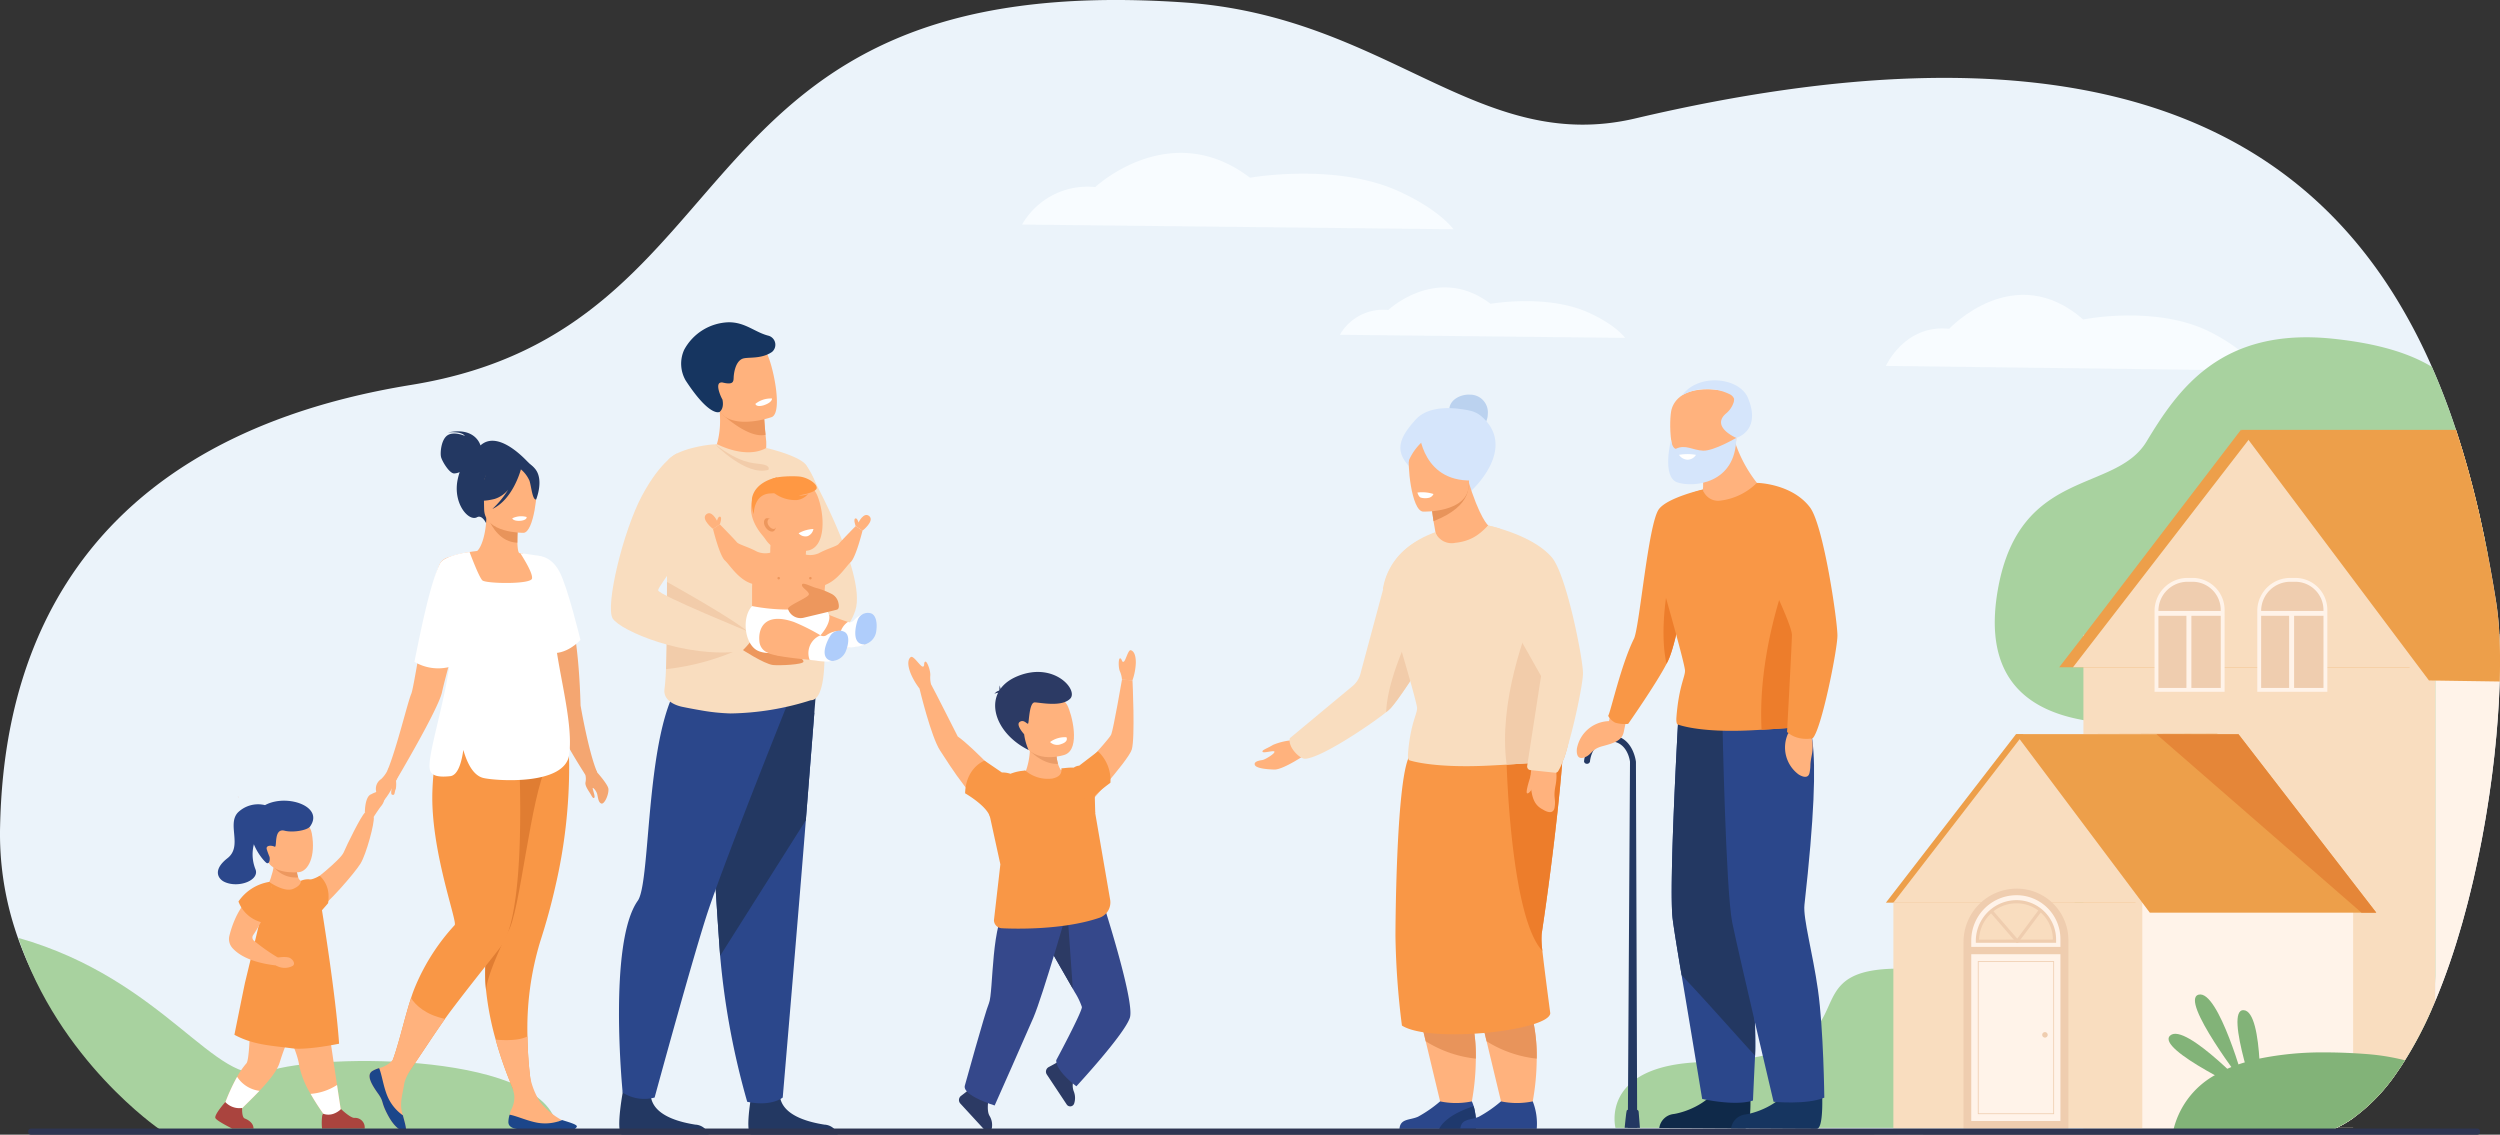 <svg xmlns="http://www.w3.org/2000/svg" xmlns:xlink="http://www.w3.org/1999/xlink" width="496.758" height="225.462" viewBox="0 0 496.758 225.462">
  <rect x="0" y="0" width="496.758" height="225.462" fill="#333333" stroke="none"/>
  <defs>
    <clipPath id="clip-path">
      <rect id="Rectángulo_405198" data-name="Rectángulo 405198" width="496.758" height="225.463" fill="none"/>
    </clipPath>
  </defs>
  <g id="Grupo_1144418" data-name="Grupo 1144418" transform="translate(0 -0.003)">
    <g id="Grupo_1144417" data-name="Grupo 1144417" transform="translate(0 0.003)" clip-path="url(#clip-path)">
      <path id="Trazado_978835" data-name="Trazado 978835" d="M496.7,135.42c-.54,18.279-4.631,44.025-12.765,63.4q-.4.949-.81,1.879a78.671,78.671,0,0,1-5.239,9.978q-.793,1.266-1.625,2.451a36.427,36.427,0,0,1-8.689,9.048,22.606,22.606,0,0,1-3.3,1.938.152.152,0,0,1-.037.018c-.026.014-.051.026-.077.038s-.081.037-.12.055q-.822.384-1.662.686l-30.634.164-43.359.231-9.681.051-106.712-.309-153.748-.44-.619,0-84.208-.24S12.166,210.783,3.56,186.364c-.221-.629-.436-1.266-.639-1.909A61.582,61.582,0,0,1,.015,164.331C.545,139.957,7.62,88.5,81.75,76.477,151.275,65.2,132.789-6.561,235.305.489c40.451,2.782,58.4,30.4,89.662,23.041,83.65-19.685,125.962-.986,148.273,31.31v0l.156.223q1.112,1.627,2.163,3.295a111.736,111.736,0,0,1,7.662,14.533q2.342,5.323,4.237,10.89.278.813.548,1.631l.012.035a.012.012,0,0,1,0,.008c1.66,5.024,3.08,10.164,4.306,15.357q.313,1.328.609,2.66v0q.438,1.961.84,3.925v0q.293,1.422.568,2.843.29,1.5.562,3,.6,3.3,1.12,6.6a58.884,58.884,0,0,1,.6,6.134c.148,2.819.171,6,.071,9.438" transform="translate(0 -0.003)" fill="#ebf3fa"/>
      <path id="Trazado_978836" data-name="Trazado 978836" d="M2281.382,370.795s3.711-8.308,12.585-7.385c0,0,12.884-13.847,26.624-1.846,0,0,14.6-2.974,25.421,2.575,7.211,3.7,9.593,7.58,9.593,7.58Z" transform="translate(-1906.648 -298.084)" fill="#f8fcff"/>
      <path id="Trazado_978837" data-name="Trazado 978837" d="M1236.406,199.191a14.974,14.974,0,0,1,14.535-7.445s14.88-13.961,30.748-1.861c0,0,16.867-3,29.359,2.6,8.328,3.729,11.079,7.642,11.079,7.642Z" transform="translate(-1033.317 -154.572)" fill="#f8fcff"/>
      <path id="Trazado_978838" data-name="Trazado 978838" d="M1620.858,357.085a9.9,9.9,0,0,1,9.61-4.922s9.837-9.229,20.328-1.23c0,0,11.151-1.982,19.41,1.716,5.506,2.466,7.324,5.052,7.324,5.052Z" transform="translate(-1354.62 -290.563)" fill="#f8fcff"/>
      <path id="Trazado_978839" data-name="Trazado 978839" d="M129.273,1172.811l-79.057-.241s-19.944-13.587-28.023-38.007c29.133,8.258,39.368,30.041,49.562,26.524,10.844-3.741,56.557-3.745,57.519,11.724" transform="translate(-18.548 -948.203)" fill="#a8d29f"/>
      <path id="Trazado_978840" data-name="Trazado 978840" d="M2126.634,451.234c-.4,4.476-.968,9.849-1.639,15.789-.335,2.975-.7,6.092-1.082,9.31-2.277,19.1-5.286,41.78-7.69,59.43-.278,2.049-.55,4.03-.811,5.929a73.552,73.552,0,0,1-6.863,12.429,36.435,36.435,0,0,1-8.689,9.048,22.6,22.6,0,0,1-3.3,1.938h-53.268l-20.838,0h-69.162s-3.24-12.483,17.291-13.08c36.168-1.053,15.943-18,37.931-18.553a62.039,62.039,0,0,1,6.753.248,29.65,29.65,0,0,0,7.187-.26q.772-.121,1.53-.284c.441-.095.879-.2,1.313-.314.053-.012.109-.026.162-.041.763-.2,1.518-.434,2.259-.694.152-.053.306-.106.456-.162a33.051,33.051,0,0,0,3.194-1.366q1.37-.668,2.682-1.457.651-.39,1.287-.806c.162-.1.322-.211.481-.319s.312-.211.467-.319a43.17,43.17,0,0,0,3.421-2.648c.087-.073.172-.148.256-.223s.17-.146.252-.219q.355-.314.7-.633.574-.526,1.128-1.069,1.265-1.236,2.439-2.553.926-1.032,1.791-2.106a61.6,61.6,0,0,0,4.878-7c5.9-9.846,8.394-20.109,6.521-24.368-.01-.024-.022-.049-.032-.073,0,0,0,0,0,0a3.057,3.057,0,0,0-2.839-1.962,56.155,56.155,0,0,1-8.525-.765c-10.156-1.8-20.336-7.62-16.954-26.209,4.367-24,23.281-18.839,29.5-29.153s14.776-22.781,37.107-20.417c8.167.864,14.667,2.612,19.584,5.58q2.343,5.324,4.237,10.89.278.813.548,1.631l.012.035a.011.011,0,0,1,0,.008c1.66,5.024,3.08,10.164,4.306,15.357q.314,1.328.609,2.66v0q.438,1.961.84,3.925v0q.293,1.422.568,2.843" transform="translate(-1632.291 -340.991)" fill="#a8d29f"/>
      <path id="Trazado_978841" data-name="Trazado 978841" d="M2520.323,768v98.078h50.051c.039-.018.081-.036.12-.055s.051-.024.077-.038h3.34v-.018h-3.3a22.6,22.6,0,0,0,3.3-1.938,36.419,36.419,0,0,0,8.689-9.048,73.552,73.552,0,0,0,6.864-12.429q.411-.929.81-1.879V768Z" transform="translate(-2106.341 -641.847)" fill="#f9ddbf"/>
      <path id="Trazado_978842" data-name="Trazado 978842" d="M2958.946,776.4c-.54,18.279-4.631,44.025-12.765,63.4V767.133l.742-.008,8.03-.109,3.922-.053c.148,2.82.171,6,.071,9.438" transform="translate(-2462.249 -640.984)" fill="#fff3e9"/>
      <path id="Trazado_978843" data-name="Trazado 978843" d="M2574.158,535.34q.313,1.328.609,2.66v0l-.519,1.067-10.5,21.609-2.39,4.919-.739,1.52v0H2491l4.817-6.24.156-.2,31.142-40.746.185.173,20.989-.063,11.857-.037,9.706-.03a.012.012,0,0,1,0,.008c1.661,5.024,3.08,10.164,4.306,15.357" transform="translate(-2081.832 -434.529)" fill="#ed9f4a"/>
      <path id="Trazado_978844" data-name="Trazado 978844" d="M2589.582,542.187v0l-9.1,18.741-.006.008-.736,1.516v0l-2.391,4.921h-69.629l2.068-2.68,0,0,2.9-3.758,29.906-38.731,1.424-1.844,18.25-.055,11.856-.036,9.7-.03c1.66,5.024,3.08,10.164,4.306,15.357q.313,1.328.609,2.66v0q.437,1.961.84,3.926" transform="translate(-2095.807 -434.789)" fill="#f9ddbf"/>
      <path id="Trazado_978845" data-name="Trazado 978845" d="M2762.211,560.508a59.007,59.007,0,0,0-.6-6.134q-.524-3.3-1.12-6.6-.273-1.5-.562-3-.276-1.423-.568-2.843v0q-.4-1.966-.84-3.925v0q-.3-1.331-.609-2.66c-1.226-5.193-2.646-10.333-4.306-15.357a.012.012,0,0,0,0-.008l-.012-.035-21.694,0-21.032-.006.156.211,1.354,1.8,29.05,38.731,3.691,4.919,1.14,1.52,1.966,2.618,1.3.02,7.689.116,5.075.075c.1-3.442.077-6.619-.071-9.438" transform="translate(-2265.585 -434.529)" fill="#ed9f4a"/>
      <path id="Trazado_978846" data-name="Trazado 978846" d="M2615.868,701.445h-1a6.174,6.174,0,0,0-6.174,6.174v15.69h13.152v-15.89a5.974,5.974,0,0,0-5.974-5.974" transform="translate(-2180.193 -586.228)" fill="#efcdaf"/>
      <path id="Trazado_978847" data-name="Trazado 978847" d="M2613.924,699.118h-1a6.565,6.565,0,0,0-6.558,6.556v16.073h13.918V705.475a6.363,6.363,0,0,0-6.356-6.357m5.589,21.862h-5.836V706.644h5.836Zm-12.386-14.336h5.566V720.98h-5.566Zm12.386-.964h-12.386v-.006a5.8,5.8,0,0,1,5.792-5.791h1a5.6,5.6,0,0,1,5.589,5.592Z" transform="translate(-2178.248 -584.283)" fill="#fff3e9"/>
      <path id="Trazado_978848" data-name="Trazado 978848" d="M2740.136,701.445h-1a6.174,6.174,0,0,0-6.174,6.174v15.69h13.152v-15.89a5.974,5.974,0,0,0-5.974-5.974" transform="translate(-2284.049 -586.228)" fill="#efcdaf"/>
      <path id="Trazado_978849" data-name="Trazado 978849" d="M2738.184,699.118h-1a6.565,6.565,0,0,0-6.558,6.556v16.073h13.92V705.475a6.365,6.365,0,0,0-6.358-6.357m5.592,21.862h-5.837V706.644h5.837Zm-12.386-14.336h5.564V720.98h-5.564Zm12.386-.964h-12.386v-.006a5.8,5.8,0,0,1,5.791-5.791h1a5.6,5.6,0,0,1,5.592,5.592Z" transform="translate(-2282.097 -584.283)" fill="#fff3e9"/>
      <path id="Trazado_978850" data-name="Trazado 978850" d="M2347.271,887.437l-16.317,33.594h-49.572l25.844-33.471Z" transform="translate(-1906.648 -741.669)" fill="#ed9f4a"/>
      <path id="Trazado_978851" data-name="Trazado 978851" d="M2356.313,887.437,2340,921.031h-49.572l25.845-33.471Z" transform="translate(-1914.205 -741.669)" fill="#f9ddbf"/>
      <path id="Trazado_978852" data-name="Trazado 978852" d="M2339.892,1091.954v44.774l-49.464.1v-44.871Z" transform="translate(-1914.209 -912.593)" fill="#f9ddbf"/>
      <path id="Trazado_978853" data-name="Trazado 978853" d="M2633.448,1091.957v42.817a22.626,22.626,0,0,1-3.3,1.938h3.3v.017h-41.886v-44.772Z" transform="translate(-2165.878 -912.595)" fill="#fff3e9"/>
      <path id="Trazado_978854" data-name="Trazado 978854" d="M2510.314,923.636h-45l-26.6-35.458,13.4,0,30.82.007Z" transform="translate(-2038.142 -742.288)" fill="#ed9f4a"/>
      <path id="Trazado_978855" data-name="Trazado 978855" d="M2396.132,1085.22v37.412h-20.839v-37.068a10.593,10.593,0,0,1,10.591-10.592,10.251,10.251,0,0,1,10.248,10.248" transform="translate(-1985.133 -898.4)" fill="#efcdaf"/>
      <path id="Trazado_978856" data-name="Trazado 978856" d="M2652.365,923.647h-2.935l-40.74-35.456,16.3.007Z" transform="translate(-2180.193 -742.299)" fill="#e58638"/>
      <path id="Trazado_978857" data-name="Trazado 978857" d="M2393.621,1082.954h0a9,9,0,0,0-9,9v35.87h17.715v-36.162a8.709,8.709,0,0,0-8.708-8.709" transform="translate(-1992.924 -905.071)" fill="#fff3e9"/>
      <path id="Trazado_978858" data-name="Trazado 978858" d="M2407.42,1098.4v.313H2392.1v-.059a7.784,7.784,0,0,1,7.784-7.784h0a7.53,7.53,0,0,1,7.53,7.53" transform="translate(-1999.182 -911.683)" fill="#f9ddbf"/>
      <path id="Trazado_978859" data-name="Trazado 978859" d="M2405.485,1093.673a7.894,7.894,0,0,0-4.466-4.255,7.765,7.765,0,0,0-2.75-.5,8.028,8.028,0,0,0-2.8.5,8.113,8.113,0,0,0-5.305,7.6v.379h15.954v-.633a7.8,7.8,0,0,0-.636-3.1m-14.677,3.089a7.45,7.45,0,0,1,2.39-5.213c.156-.144.317-.282.485-.412a7.429,7.429,0,0,1,4.59-1.579,7.186,7.186,0,0,1,4.29,1.418c.171.128.336.264.495.4h0v0a7.2,7.2,0,0,1,2.423,5.38Zm14.34-3.07a.123.123,0,0,1-.01-.024c-.051-.11-.1-.219-.16-.327-.045-.089-.091-.175-.14-.26-.015-.03-.036-.061-.053-.093s-.035-.061-.053-.091l-.015-.027s0,0,0-.006c-.026-.044-.053-.087-.083-.13-.041-.067-.085-.134-.13-.2s-.09-.13-.138-.2c-.03-.041-.061-.083-.093-.124-.043-.059-.089-.116-.136-.174s-.087-.106-.132-.16-.093-.108-.14-.16-.09-.1-.138-.148-.065-.069-.1-.1c-.052-.051-.1-.1-.158-.154s-.087-.083-.132-.122c-.028-.026-.055-.052-.083-.075l-.191.258v0a7.226,7.226,0,0,1,1.916,2.733c.087-.073.172-.148.256-.223-.027-.067-.055-.134-.085-.2" transform="translate(-1997.564 -910.056)" fill="#efcdaf"/>
      <path id="Trazado_978860" data-name="Trazado 978860" d="M2470.469,1249.1a.546.546,0,1,1,.546.547.546.546,0,0,1-.546-.547" transform="translate(-2064.676 -1043.472)" fill="#efcdaf"/>
      <path id="Trazado_978861" data-name="Trazado 978861" d="M2417.593,1100.288l-.2.275-4.024,5.381-.477.638h-.306l-.55-.638-4.5-5.212-.214-.247.482-.416.217.25,4.7,5.436,4.184-5.6.19-.254Z" transform="translate(-2011.894 -919.238)" fill="#efcdaf"/>
      <rect id="Rectángulo_405197" data-name="Rectángulo 405197" width="19.618" height="1.457" transform="translate(391.189 188.15)" fill="#efcdaf"/>
      <path id="Trazado_978862" data-name="Trazado 978862" d="M2392.6,1193.063h15.156v-30.405H2392.6Zm14.994-.16h-14.833V1162.82H2407.6Z" transform="translate(-1999.602 -971.683)" fill="#efcdaf"/>
      <path id="Trazado_978863" data-name="Trazado 978863" d="M2674.561,1274.645q-.792,1.266-1.625,2.451a36.431,36.431,0,0,1-8.689,9.048,22.652,22.652,0,0,1-3.3,1.938.15.15,0,0,1-.037.017c-.025.014-.051.026-.077.038s-.081.037-.12.055q-.823.384-1.662.686l-30.633.164a16.977,16.977,0,0,1,8.352-11.434s0,0,0,0a23.637,23.637,0,0,1,2.476-1.266h0c.264-.118.53-.233.8-.341.465-.189.936-.366,1.421-.534h0q.612-.213,1.244-.4c.939-.284,1.911-.534,2.908-.751a62.4,62.4,0,0,1,13.125-1.234c2.758,0,5.58.126,8.411.345a44.585,44.585,0,0,1,7.4,1.222" transform="translate(-2196.678 -1063.966)" fill="#82b378"/>
      <path id="Trazado_978864" data-name="Trazado 978864" d="M2665.118,1221.065s-5.2-19.032-9.17-18.029,9.17,18.029,9.17,18.029" transform="translate(-2219.063 -1005.397)" fill="#82b378"/>
      <path id="Trazado_978865" data-name="Trazado 978865" d="M2640.127,1262.666s-13.426-14.456-16.481-11.727,16.481,11.727,16.481,11.727" transform="translate(-2192.422 -1045.177)" fill="#82b378"/>
      <path id="Trazado_978866" data-name="Trazado 978866" d="M2711.141,1241.976s.859-19.711-3.229-19.968,3.229,19.968,3.229,19.968" transform="translate(-2262.08 -1021.282)" fill="#82b378"/>
      <path id="Trazado_978867" data-name="Trazado 978867" d="M969.8,561.419s12.387,21.646,9.9,29.112-10.8,7.942-10.8,7.942Z" transform="translate(-809.755 -469.202)" fill="#f9ddbf"/>
      <path id="Trazado_978868" data-name="Trazado 978868" d="M923.044,1324.112H905.75c-1.239-.84.334-9.055.334-9.055s4.72-1.791,5.535,1.851,6.012,4.8,8.761,5.24a2.96,2.96,0,0,1,2.664,1.964" transform="translate(-756.576 -1098.681)" fill="#233862"/>
      <path id="Trazado_978869" data-name="Trazado 978869" d="M766.9,1324.112H749.606c-1.239-.84.334-9.055.334-9.055s4.72-1.791,5.535,1.851,6.012,4.8,8.761,5.24a2.959,2.959,0,0,1,2.664,1.964" transform="translate(-626.08 -1098.681)" fill="#233862"/>
      <path id="Trazado_978870" data-name="Trazado 978870" d="M874.626,855.372s-.777,9.7-1.691,21.355c-1.242,15.836-4.591,55.1-4.591,55.1s-2.2,1.873-7.059.848a153.7,153.7,0,0,1-5.378-29q-.029-.38-.058-.764c-1.151-15.738-2.942-48.877-2.942-48.877Z" transform="translate(-712.812 -713.748)" fill="#2b478b"/>
      <path id="Trazado_978871" data-name="Trazado 978871" d="M874.891,841.807s-1.043,13.049-1.956,24.706l-17.027,26.942c-.019-.254-.038-.509-.058-.764-1.151-15.738-2.942-48.877-2.942-48.877Z" transform="translate(-712.812 -703.534)" fill="#233862"/>
      <path id="Trazado_978872" data-name="Trazado 978872" d="M782.936,811.586s-12.349,30.74-16.3,42.393c-2.812,8.3-10.743,37.418-10.743,37.418a7.969,7.969,0,0,1-6.347-.979s-2.951-29.748,3.009-38.137c3.162-4.45.786-46.261,13.607-46.619s16.771,5.925,16.771,5.925" transform="translate(-625.82 -673.313)" fill="#2b478b"/>
      <path id="Trazado_978873" data-name="Trazado 978873" d="M870.137,504.469a7.709,7.709,0,0,1-5.32.716,11.037,11.037,0,0,1-3.6-1.521,10.644,10.644,0,0,1-1.454-1.1s.064-.092.171-.273c.557-.953,2.246-4.378,1.495-9.881a3.907,3.907,0,0,1,1.359.225c2.451.58,7.377,1.977,7.595,2.039h.008s.06,1.157.263,3.232c.017.183.035.374.055.572.025.243.05.5.08.767a17.158,17.158,0,0,1-.647,5.22" transform="translate(-718.536 -411.513)" fill="#ffb27d"/>
      <path id="Trazado_978874" data-name="Trazado 978874" d="M879.669,499.173c-3.658.839-9.118-4.562-9.118-4.562a5.751,5.751,0,0,1,1.251-.71c2.451.58,7.377,1.977,7.595,2.04h.008s.06,1.157.263,3.232" transform="translate(-727.557 -412.775)" fill="#ed975d"/>
      <path id="Trazado_978875" data-name="Trazado 978875" d="M835.4,581.992c-.266,3.524-1.011,6.046-2.643,6.046a54.828,54.828,0,0,1-15.926,2.623,39.987,39.987,0,0,1-6.086-.652c-2.033-.344-3.643-.691-3.643-.691-1.744-.4-3.668-1.479-3.41-3.467.136-1.058.236-2.417.3-3.991,0-.1.009-.2.014-.3.191-4.606.161-10.95.184-17.024.017-3.731.053-7.357.179-10.417,0,0-1.712-12.016.188-13.988,2.227-2.307,8.765-3.015,9.174-2.926.122-.026.246-.057.372-.078,0,0,5.685,3.1,9.823.781,0,0,6.034,1.374,7.77,3.21a16.133,16.133,0,0,1,3.056,8.771c.09,5.939-.142,12.686-.142,12.688.063.965.167,2.209.28,3.628.121,1.513.255,3.221.369,5,.057.9.109,1.814.151,2.73a69.812,69.812,0,0,1-.012,8.058" transform="translate(-671.659 -448.897)" fill="#f9ddbf"/>
      <path id="Trazado_978876" data-name="Trazado 978876" d="M865.145,537.635s6.162,6.355,10.567,5.053c0,0,.587-.858-1.4-1.133s-4.126-.163-9.17-3.92" transform="translate(-723.039 -449.325)" fill="#f2ccaa"/>
      <path id="Trazado_978877" data-name="Trazado 978877" d="M865.826,428.116a18.6,18.6,0,0,1-3.422.8c-2.8.379-6.492.155-7.651-3.238-1.951-5.711-4.444-9.136,1.3-11.468,3.074-1.249,5.041-1.315,6.376-.838a4.62,4.62,0,0,1,2.363,2.045c1.115,1.748,3.358,11.7,1.035,12.7" transform="translate(-712.471 -345.243)" fill="#ffb27d"/>
      <path id="Trazado_978878" data-name="Trazado 978878" d="M841.368,392.536a1.865,1.865,0,0,1,.646,3.208c-2.213,1.523-4.918.925-5.915,1.369-1.428.635-1.685,3.03-1.71,3.79s-.126,1.4-2.065.948a.943.943,0,0,0-.7.042c-.8.477.224,2.791.534,3.292,0,0,.446,1.657-.544,2.464-.12.1-2.065.947-6.753-6.228a6.663,6.663,0,0,1-.3-6.106,10.406,10.406,0,0,1,8.871-5.468c3.338,0,5.2,2.022,7.944,2.689" transform="translate(-688.613 -325.812)" fill="#163560"/>
      <path id="Trazado_978879" data-name="Trazado 978879" d="M917.073,482.087s.12.739-1.6,1.329c0,0-1.443.5-1.707-.263a4.9,4.9,0,0,1,3.305-1.067" transform="translate(-763.674 -402.901)" fill="#fff"/>
      <path id="Trazado_978880" data-name="Trazado 978880" d="M896.022,771.027s4.635,3.058,6.424,3.254c1.217.133,6.025-.063,6.051-.671.037-.858-2.937-1.765-3.707-2.11s-1.373-.742-1.368-1.075,2.98.768,2.659.043-3.069-1.989-3.733-2.11-2.805.6-3.638.22-2.689,2.448-2.689,2.448" transform="translate(-748.844 -642.139)" fill="#ed975d"/>
      <path id="Trazado_978881" data-name="Trazado 978881" d="M822.558,714.559c.616,1.156-2.034,2.683-2.034,2.683a48.735,48.735,0,0,1-14.838,4.075c0-.1.009-.2.014-.3.191-4.606.161-10.95.183-17.024,0,0,15.659,8.664,16.675,10.571" transform="translate(-673.346 -588.353)" fill="#f2ccaa"/>
      <path id="Trazado_978882" data-name="Trazado 978882" d="M752.135,548.612s-3.174,1.341-6.947,8.391-7.342,21.978-5.812,24.4,14.411,7.984,25.64,6.5c0,0,2.785-2.537,2.224-3.515,0,0-18.828-7.676-18.839-8.593s6.717-8.828,7.1-12.766-3.364-14.424-3.364-14.424" transform="translate(-617.625 -458.499)" fill="#f9ddbf"/>
      <path id="Trazado_978883" data-name="Trazado 978883" d="M931.807,657.176a13.5,13.5,0,0,0,0,3.041c.224.626,6.636.767,6.8.179s.4-2.37,0-2.683-6.8-.537-6.8-.537" transform="translate(-778.668 -549.231)" fill="#ffb27d"/>
      <path id="Trazado_978884" data-name="Trazado 978884" d="M917.725,688.742h-1.441a6.509,6.509,0,0,1-6.49-6.49v-6.218c0-3.57.078-6.741,3.915-7.919l6.746.509c5.828,1.609,3.759,3.841,3.759,7.41v6.218a6.509,6.509,0,0,1-6.49,6.49" transform="translate(-760.354 -558.373)" fill="#ffb27d"/>
      <path id="Trazado_978885" data-name="Trazado 978885" d="M973.739,642.055a4.3,4.3,0,0,0,2.727-.22c1.639-.9,3.6-1.411,3.943-1.825.581-.7,3.41-3.582,3.41-3.582l1.359.908s-1.309,5.324-2.37,6.274-2.959,4.327-6.159,4.8c-1.662.248-2.91-6.361-2.91-6.361" transform="translate(-813.795 -531.891)" fill="#ffb27d"/>
      <path id="Trazado_978886" data-name="Trazado 978886" d="M1033.837,625.168s-.5-1.339-.087-1.514.649.8.649.8,1.067-2.215,2.153-1.258-1.356,2.881-1.356,2.881Z" transform="translate(-863.814 -520.63)" fill="#ffb27d"/>
      <path id="Trazado_978887" data-name="Trazado 978887" d="M873.939,639.93a4.3,4.3,0,0,1-2.727-.22c-1.639-.9-3.6-1.411-3.943-1.825-.581-.7-3.41-3.582-3.41-3.582l-1.36.908s1.309,5.324,2.37,6.274,2.959,4.327,6.159,4.8c1.663.248,2.91-6.361,2.91-6.361" transform="translate(-720.828 -530.115)" fill="#ffb27d"/>
      <path id="Trazado_978888" data-name="Trazado 978888" d="M855.547,623.043s.5-1.339.087-1.514-.649.8-.649.8-1.068-2.215-2.153-1.259,1.356,2.881,1.356,2.881Z" transform="translate(-712.516 -518.854)" fill="#ffb27d"/>
      <path id="Trazado_978889" data-name="Trazado 978889" d="M972.479,738.651s3.775,1.655,5.766,2.241a13.629,13.629,0,0,1,4.2,2.06c.048.211.072,2.054-.869,2.415s-11.156,1.822-12.672,1.227c0,0,1.089-7.323,3.574-7.942" transform="translate(-809.755 -617.323)" fill="#ffb27d"/>
      <path id="Trazado_978890" data-name="Trazado 978890" d="M1021.535,741.481a4.42,4.42,0,0,0-2.859,1.448,1.088,1.088,0,0,1-1.2.328,3.818,3.818,0,0,0-1.028,5.224s3.817-.238,4.36-.75.728-6.251.728-6.251" transform="translate(-848.986 -619.688)" fill="#fff"/>
      <path id="Trazado_978891" data-name="Trazado 978891" d="M1036.509,747.719a3.116,3.116,0,0,0,2.25-2.359c.344-1.908-.011-3.713-1.266-3.872a2.125,2.125,0,0,0-2.393,1.43c-.344.91-1.354,4.891,1.41,4.8" transform="translate(-864.687 -619.675)" fill="#afcdfb"/>
      <path id="Trazado_978892" data-name="Trazado 978892" d="M916.357,578.758a5.6,5.6,0,0,1,5.257,3.448c1.451,3.618,1.736,9.841-1.629,10.821a11.08,11.08,0,0,1-6.982-.651c-1.17-.448-1.568-1.434-2.236-2.214-4.293-5.009-2.907-10.957,5.591-11.4" transform="translate(-759.193 -483.692)" fill="#ffb27d"/>
      <path id="Trazado_978893" data-name="Trazado 978893" d="M903.3,733.175a37.936,37.936,0,0,0,14.412,0,13.744,13.744,0,0,1,.895,1.755c.218.857-.175,2.263-1.716,4.053-2.267,2.633-10.014,4.6-12.732,2.914-2.382-1.476-2.918-6.5-.859-8.721" transform="translate(-753.859 -612.746)" fill="#fff"/>
      <path id="Trazado_978894" data-name="Trazado 978894" d="M925.412,749.314a40.212,40.212,0,0,1,5.219,2.621,13.641,13.641,0,0,1,3.641,2.938c0,.216-.384,2.019-1.382,2.163s-11.282-.692-12.629-1.607A2.617,2.617,0,0,1,918.5,753.2c-.293-2.586.977-5.957,6.909-3.891" transform="translate(-767.599 -625.699)" fill="#ffb27d"/>
      <path id="Trazado_978895" data-name="Trazado 978895" d="M984.9,763.289a4.419,4.419,0,0,0-3.108.78,1.089,1.089,0,0,1-1.244.054,3.818,3.818,0,0,0-2.158,4.868s3.775.612,4.418.234,2.093-5.935,2.093-5.935" transform="translate(-817.52 -637.886)" fill="#fff"/>
      <path id="Trazado_978896" data-name="Trazado 978896" d="M998.975,768.956a3.115,3.115,0,0,0,2.716-1.8c.757-1.785.811-3.623-.379-4.056a2.124,2.124,0,0,0-2.65.865c-.537.811-2.4,4.47.313,4.993" transform="translate(-833.684 -637.619)" fill="#afcdfb"/>
      <path id="Trazado_978897" data-name="Trazado 978897" d="M966.084,640.771a1.789,1.789,0,0,0,1.777.576,1.848,1.848,0,0,0,1.165-1.426,6.517,6.517,0,0,0-2.942.85" transform="translate(-807.397 -534.81)" fill="#fff"/>
      <path id="Trazado_978898" data-name="Trazado 978898" d="M926.19,627.5s-1.476-1.294-1.945-.355.6,2.314,1.476,2.331,1.05-1.562.47-1.976" transform="translate(-772.335 -523.844)" fill="#ed975d"/>
      <path id="Trazado_978899" data-name="Trazado 978899" d="M930,628.027s-1.127-.988-1.485-.271.461,1.767,1.127,1.78.8-1.193.359-1.509" transform="translate(-775.927 -524.425)" fill="#ffb27d"/>
      <path id="Trazado_978900" data-name="Trazado 978900" d="M929.139,578.474a6.957,6.957,0,0,0,5.667,2.392,3.467,3.467,0,0,0,2.149-1.195,3.74,3.74,0,0,1-1.852.281s3.62-.553,3.574-1.521-1.945-2.053-3.332-2.219c-1.1-.132-4.439-.11-5.449.443s-1.04,1.5-.757,1.819" transform="translate(-776.392 -481.509)" fill="#ff9843"/>
      <path id="Trazado_978901" data-name="Trazado 978901" d="M914.319,577.566s-4.19.681-4.935,4.021a7.834,7.834,0,0,0,.334,3.3s-.084-3.976,3.265-4.142c2.438-.121,4.035-.369,4.035-.369Z" transform="translate(-759.943 -482.697)" fill="#ff9843"/>
      <path id="Trazado_978902" data-name="Trazado 978902" d="M940.95,698.166a.252.252,0,1,1-.252-.252.252.252,0,0,1,.252.252" transform="translate(-785.972 -583.277)" fill="#ed975d"/>
      <path id="Trazado_978903" data-name="Trazado 978903" d="M979.306,698.166a.252.252,0,1,1-.252-.252.251.251,0,0,1,.252.252" transform="translate(-818.027 -583.277)" fill="#ed975d"/>
      <path id="Trazado_978904" data-name="Trazado 978904" d="M963.215,709.837a2.6,2.6,0,0,0-1.429-1.694,16.635,16.635,0,0,0-2.744-1.076c-.943-.171-2.872-1.306-3.03-.717s1.361,1.272,1.369,1.922-4.265,2.239-4.151,2.913a2.623,2.623,0,0,0,2.987,1.779c1.655-.4,5.768-1.366,6.717-1.633.5-.141.452-.84.281-1.494" transform="translate(-796.653 -590.187)" fill="#ed975d"/>
      <path id="Trazado_978905" data-name="Trazado 978905" d="M1270.962,1287.7a3.243,3.243,0,0,0-.159,2.562,3.529,3.529,0,0,1,.087,2.489.828.828,0,0,1-1.466.175l-3.957-5.964a1.029,1.029,0,0,1,.377-1.48c.471-.249,1.017-.544,1.425-.785a3.048,3.048,0,0,1,2.156-.125Z" transform="translate(-1057.46 -1073.453)" fill="#2c3a64"/>
      <path id="Trazado_978906" data-name="Trazado 978906" d="M1268.323,1108.214c-1.049,3.292-10.634,13.641-10.634,13.641s-4.1-3.011-4-5.19c0,0,5.05-9.4,5.1-10.554a13.7,13.7,0,0,0-1.437-2.975q-.177-.321-.372-.664h0c-1.513-2.687-3.691-6.372-5.4-9.445-.041-.074-.081-.147-.121-.22-1.528-2.765-2.642-4.99-2.488-5.467.448-1.391,13.592-3.266,13.592-3.266s6.8,20.849,5.757,24.14" transform="translate(-1043.809 -906.007)" fill="#35488b"/>
      <path id="Trazado_978907" data-name="Trazado 978907" d="M1269.71,1126.648c-1.513-2.687-3.691-6.372-5.4-9.445l-.121-.22.006-3.284,4.555-.7Z" transform="translate(-1056.539 -930.184)" fill="#2c3a64"/>
      <path id="Trazado_978908" data-name="Trazado 978908" d="M1166.112,1317.845s-.718,2.982.011,4.228a3.53,3.53,0,0,1,.477,2.444.828.828,0,0,1-1.421.4l-4.845-5.268a1.029,1.029,0,0,1,.14-1.521c.426-.32.919-.7,1.284-1a3.048,3.048,0,0,1,2.11-.462Z" transform="translate(-969.513 -1100.375)" fill="#2c3a64"/>
      <path id="Trazado_978909" data-name="Trazado 978909" d="M1187.61,1089.407s-5.1,17.741-7,22.2c-1.322,3.106-7.7,17.459-7.7,17.459s-6.368-1.942-5.938-3.906c0,0,4.065-14.719,4.794-16.382.945-2.159.351-16.855,3.943-19.5s11.9.128,11.9.128" transform="translate(-975.269 -909.401)" fill="#35488b"/>
      <path id="Trazado_978910" data-name="Trazado 978910" d="M1292.547,842.788s8.059-8.482,8.5-9.592,2.123-10.849,2.123-10.849l2.095.082s.55,11.466-.139,13.765-10.155,12.618-10.155,12.618Z" transform="translate(-1080.236 -687.271)" fill="#ffb27d"/>
      <path id="Trazado_978911" data-name="Trazado 978911" d="M1238.024,892.921a4.752,4.752,0,0,1-.576-1.236,8.9,8.9,0,0,1-.328-2.842,10.215,10.215,0,0,1,.111-1.237l-5.551-2.286a17.318,17.318,0,0,1,.174,3.744,13.939,13.939,0,0,1-.867,4.239l.1.251q-.928.175-1.972.408l7.18,3.793,4.152-4.315a5.235,5.235,0,0,0-2.417-.519" transform="translate(-1027.219 -739.9)" fill="#ffb27d"/>
      <path id="Trazado_978912" data-name="Trazado 978912" d="M1251.409,909.607c-3.035.17-5.594-2.621-5.594-2.621l5.266-.221a8.889,8.889,0,0,0,.328,2.842" transform="translate(-1041.181 -757.823)" fill="#ea9c68"/>
      <path id="Trazado_978913" data-name="Trazado 978913" d="M1129.842,847.735s-6.677-7.311-9.814-9.492c0,0-4.834-9.568-5.214-10.193s-2.366.743-2.366.743,2.271,9.5,4.062,12.226,7.406,11.9,10.839,11.974,2.492-5.258,2.492-5.258" transform="translate(-929.72 -691.901)" fill="#ffb27d"/>
      <path id="Trazado_978914" data-name="Trazado 978914" d="M1238.917,851s-5.908,2.094-8.389-2.536c-2.677-5-.523-8.978,1.507-9.4,4.048-.846,6.553.517,7.408,2.106s2.736,8.706-.526,9.832" transform="translate(-1027.36 -701.02)" fill="#ffb27d"/>
      <path id="Trazado_978915" data-name="Trazado 978915" d="M1270.25,892.746a2.041,2.041,0,0,0,2.257.382s1.427-.382,1.006-1.337a4.939,4.939,0,0,0-3.263.955" transform="translate(-1061.602 -745.297)" fill="#fff"/>
      <path id="Trazado_978916" data-name="Trazado 978916" d="M1210.494,828.382a11.247,11.247,0,0,1-.888-3.137s-1.742-1.88-.865-2.453,1.471.575,1.662.324.193-4.227,1.319-4.195,5.357.97,7.037-.74-3.213-7.441-10.455-4.472-5.04,11.112,2.189,14.672" transform="translate(-1006.108 -679.352)" fill="#2c3a64"/>
      <path id="Trazado_978917" data-name="Trazado 978917" d="M1209.113,830.8a2.624,2.624,0,0,1-.118-1.724,2.759,2.759,0,0,0,.524,1.395c.424.408-.407.33-.407.33" transform="translate(-1010.318 -692.891)" fill="#2c3a64"/>
      <path id="Trazado_978918" data-name="Trazado 978918" d="M1204.221,835.214a1.488,1.488,0,0,0-1.3.715,1.186,1.186,0,0,1,1.305-.081Z" transform="translate(-1005.329 -698.024)" fill="#2c3a64"/>
      <path id="Trazado_978919" data-name="Trazado 978919" d="M1212.578,959.473c-7.123,2.382-16.478,2.151-18.786,2.051-.344-.014-.532-.027-.532-.027a1.639,1.639,0,0,1-1.479-1.433,1.523,1.523,0,0,1,.005-.285l1.262-10.974-1.172-5.36-.667-3.056-1.523-6.979a29.485,29.485,0,0,1,8.329-3.234,6.9,6.9,0,0,0,5.314,1.585c1.633-.331,1.943-1.136,1.844-1.981a19.579,19.579,0,0,1,5.364.961l4.34,25.186a3.233,3.233,0,0,1-2.3,3.546" transform="translate(-994.272 -777.056)" fill="#f99746"/>
      <path id="Trazado_978920" data-name="Trazado 978920" d="M1167.491,926.663s4.484,2.562,4.981,4.838c0,0,6.214-4.967,6.994-9.35a9.209,9.209,0,0,0-2.964.634,4.858,4.858,0,0,0-1.7-.258l-3.442-2.349s-3.7,1.3-3.869,6.485" transform="translate(-975.722 -769.032)" fill="#f99746"/>
      <path id="Trazado_978921" data-name="Trazado 978921" d="M1283.976,912.272a12.417,12.417,0,0,1,2.473-.2,2.077,2.077,0,0,1,1.063-.381l3.732-2.855a7.836,7.836,0,0,1,2.471,6.252s-3.107,2.265-3.1,2.758.089,3.29.089,3.29Z" transform="translate(-1073.073 -759.549)" fill="#f99746"/>
      <path id="Trazado_978922" data-name="Trazado 978922" d="M1353.956,792.419a4.74,4.74,0,0,0-.386-1.634c-.353-.732-.344-2.71.035-2.63s.273.8.681.682.883-2.454,1.44-2.291,1.012.9.984,2.571a11.916,11.916,0,0,1-.659,3.385Z" transform="translate(-1131.02 -657.343)" fill="#ffb27d"/>
      <path id="Trazado_978923" data-name="Trazado 978923" d="M1103.371,800.215a5.323,5.323,0,0,1-.2-1.878c.1-.909-.642-3-1.016-2.779s.008.949-.469.977-1.851-2.277-2.381-1.9-.741,1.33-.088,3.1a13.4,13.4,0,0,0,1.958,3.348Z" transform="translate(-918.324 -664.077)" fill="#ffb27d"/>
      <path id="Trazado_978924" data-name="Trazado 978924" d="M1525.583,895.322a12.551,12.551,0,0,0-4.159.946c-1.2.746-2.294,1.032-2.079,1.377s2.323-.387,2.366,0-1.861,1.549-2.393,1.635-1.737.258-1.521.946,2.255.9,3.88.946,5.584-2.581,5.584-2.581Z" transform="translate(-1268.466 -748.259)" fill="#ffb27d"/>
      <path id="Trazado_978925" data-name="Trazado 978925" d="M1563,688.841c2.991,0,12.858-6.594,16.174-9.257a9.907,9.907,0,0,0,.82-.717c1.236-1.26,5.5-7.475,8.526-13.011,1.742-3.188,3.074-6.151,3.18-7.81.377-5.926-2.74-14.213-2.74-14.213-9.221,3.209-10.191,10.572-10.191,10.572l-4.726,17.588a4.691,4.691,0,0,1-1.531,2.39l-12.494,10.387c-.422,1.779,1.985,4.073,2.983,4.073" transform="translate(-1303.732 -538.078)" fill="#f9ddbf"/>
      <path id="Trazado_978926" data-name="Trazado 978926" d="M1676.892,747.489a9.832,9.832,0,0,0,.82-.717c1.236-1.26,5.5-7.475,8.526-13.011.392-3.346.123-6.484-1.256-8.677,0,0-7.839,13.793-8.09,22.405" transform="translate(-1401.45 -605.984)" fill="#f2ccaa"/>
      <path id="Trazado_978927" data-name="Trazado 978927" d="M1709.234,1178.944l1.568,6.537.97,4.046L1715,1203a10.833,10.833,0,0,0,5.638,0,49.128,49.128,0,0,0,1.094-10.015,33.611,33.611,0,0,0-1.1-9.148,21.008,21.008,0,0,0-1.346-3.577c-4.556-9.306-10.054-1.311-10.054-1.311" transform="translate(-1428.479 -982.625)" fill="#ffb27d"/>
      <path id="Trazado_978928" data-name="Trazado 978928" d="M1692.941,1337.807h15.177a12.9,12.9,0,0,0-.429-4.493,7.708,7.708,0,0,0-.36-.965,15.379,15.379,0,0,1-6.31,0,25.284,25.284,0,0,1-4.408,3.057c-1.659.718-3.495.328-3.67,2.4" transform="translate(-1414.863 -1113.501)" fill="#2b478b"/>
      <path id="Trazado_978929" data-name="Trazado 978929" d="M1718.777,1221.892l.97,4.046a23.4,23.4,0,0,0,9.962,3.452,33.616,33.616,0,0,0-1.1-9.148,6.715,6.715,0,0,0-4.027-.868,11.521,11.521,0,0,0-5.805,2.517" transform="translate(-1436.455 -1019.035)" fill="#e8945b"/>
      <path id="Trazado_978930" data-name="Trazado 978930" d="M1740.931,1342.716h7.294a12.9,12.9,0,0,0-.429-4.493c-1.831.57-5.557,2-6.866,4.493" transform="translate(-1454.97 -1118.41)" fill="#1f396d"/>
      <path id="Trazado_978931" data-name="Trazado 978931" d="M1782.889,1178.944l1.568,6.537.97,4.046,3.23,13.468a10.833,10.833,0,0,0,5.638,0,49.108,49.108,0,0,0,1.094-10.015,33.6,33.6,0,0,0-1.1-9.148,20.987,20.987,0,0,0-1.346-3.577c-4.556-9.306-10.053-1.311-10.053-1.311" transform="translate(-1490.036 -982.625)" fill="#ffb27d"/>
      <path id="Trazado_978932" data-name="Trazado 978932" d="M1780.984,1332.347a15.367,15.367,0,0,1-6.311,0,25.3,25.3,0,0,1-4.408,3.057c-1.66.717-3.5.327-3.67,2.4h15.177a12.11,12.11,0,0,0-.789-5.459" transform="translate(-1476.42 -1113.5)" fill="#2b478b"/>
      <path id="Trazado_978933" data-name="Trazado 978933" d="M1792.433,1221.892l.97,4.046a23.393,23.393,0,0,0,9.962,3.452,33.611,33.611,0,0,0-1.1-9.148,6.713,6.713,0,0,0-4.026-.868,11.521,11.521,0,0,0-5.805,2.517" transform="translate(-1498.012 -1019.035)" fill="#e8945b"/>
      <path id="Trazado_978934" data-name="Trazado 978934" d="M1689.362,943.451c5.669,3.6,29.285,1.025,29.478-2.459,0,0-1.168-8.728-1.566-12.384a16.4,16.4,0,0,1-.146-3.369c2.457-16.253,4.518-35.4,4.268-39.057-.035-.515-.06-.781-.06-.781s-1.772-.149-4.468-.254c-7.837-.309-23.481-.256-26.08,4.869-2.648,5.221-2.713,35.55-2.713,35.55a157.382,157.382,0,0,0,1.288,17.885" transform="translate(-1410.795 -739.667)" fill="#f99746"/>
      <path id="Trazado_978935" data-name="Trazado 978935" d="M1829.719,929.14a16.414,16.414,0,0,1-.146-3.369c2.456-16.253,4.518-35.4,4.268-39.058-.035-.515-.061-.781-.061-.781s-1.772-.149-4.468-.254a22.988,22.988,0,0,0-6.693,6.457s.817,30.416,7.1,37" transform="translate(-1523.241 -740.199)" fill="#ed7d2b"/>
      <path id="Trazado_978936" data-name="Trazado 978936" d="M1760.877,481.166a3.517,3.517,0,0,0-3.56-3.786c-1.719-.107-4.1.936-4.1,3.05s1.714,4.564,3.828,4.564a3.828,3.828,0,0,0,3.828-3.828" transform="translate(-1465.241 -398.961)" fill="#bbd2ef"/>
      <path id="Trazado_978937" data-name="Trazado 978937" d="M1708.178,510.1s9.2-8.288,2.122-14.656a5.317,5.317,0,0,0-2.423-1.241c-2.477-.54-7.982-1.3-10.766,1.777-3,3.312-4.183,5.832-1.684,8.852s12.75,5.267,12.75,5.267" transform="translate(-1415.808 -412.609)" fill="#d5e5fb"/>
      <path id="Trazado_978938" data-name="Trazado 978938" d="M1851.667,918.73a11.508,11.508,0,0,0-.243,3.491c.237,2.667.724,4.13,2.454,5,0,0,2,1.367,2.3-.409s-.3-1.838.182-4.329.118-4.385-1.314-5.507Z" transform="translate(-1547.28 -766.353)" fill="#ffb27d"/>
      <path id="Trazado_978939" data-name="Trazado 978939" d="M1729.447,581.336s.125,1.366.357,3.211c.113.9.25,1.919.413,2.947.115.738.244,1.482.384,2.194l3.135,10.589,7.363-11.914s-1.73-1.431-4.075-9.19c-.022-.082-.038-.127-.038-.127Z" transform="translate(-1445.372 -483.934)" fill="#ffb27d"/>
      <path id="Trazado_978940" data-name="Trazado 978940" d="M1677.933,680.982c-.1,1.19.206,1.406.206,1.406s4.527,1.641,15.913,1.074q1.848-.092,3.476-.189c7.338-.432,11.262-.885,11.262-.885s6.01-13.872-5.281-30.962a54.8,54.8,0,0,0-4.527-5.905c-1.828-2.085-2.232-4.876-2.924-7.528-.2-.76.375-.928.089-1.645,0,0-2.059-.582-2.272-.582-1.169,1.03-2.712,3.033-6.541,3.429a3.505,3.505,0,0,1-3.97-2.063,31.336,31.336,0,0,0-2.847,1.375,13.138,13.138,0,0,0-7.575,9.79s6.376,20.964,6.771,23.582c.177,1.164-1.286,2.974-1.78,9.1" transform="translate(-1398.149 -531.337)" fill="#f9ddbf"/>
      <path id="Trazado_978941" data-name="Trazado 978941" d="M1731.618,584.547c.113.9.25,1.919.413,2.947,8.042-3.13,7.019-7.512,6.807-8.321-.022-.083-.038-.127-.038-.127s-4.125,2.928-7.182,5.5" transform="translate(-1447.187 -483.934)" fill="#e8945b"/>
      <path id="Trazado_978942" data-name="Trazado 978942" d="M1706.972,541.838s9,.289,9.1-5.321,1.319-9.352-4.426-9.773-6.9,1.7-7.385,3.566.373,11.309,2.713,11.529" transform="translate(-1424.212 -440.177)" fill="#ffb27d"/>
      <path id="Trazado_978943" data-name="Trazado 978943" d="M1716.656,517.242s.565,10.69,11.542,9.685c0,0-.233-14.3-11.542-9.685" transform="translate(-1434.682 -431.516)" fill="#d5e5fb"/>
      <path id="Trazado_978944" data-name="Trazado 978944" d="M1703.512,527.571a10.863,10.863,0,0,0-4.265,5.169s-3.629-5.057,4.265-5.169" transform="translate(-1419.437 -440.914)" fill="#d5e5fb"/>
      <path id="Trazado_978945" data-name="Trazado 978945" d="M1820.968,762.948c7.338-.432,11.262-.885,11.262-.885s6.01-13.872-5.281-30.962c-2.286,5.328-7.677,19.568-5.981,31.847" transform="translate(-1521.589 -611.013)" fill="#f2ccaa"/>
      <path id="Trazado_978946" data-name="Trazado 978946" d="M1790.293,635.766s8.711,1.787,12.592,6.282c2.974,3.444,6.227,20.279,6.227,23.062,0,2.658-3.056,16.792-4.963,19.5a.631.631,0,0,1-.582.268l-4.906-.52a.721.721,0,0,1-.637-.827l2.757-17.867-9.675-17.16s-5.705-6.762-.812-12.739" transform="translate(-1494.567 -531.337)" fill="#f9ddbf"/>
      <path id="Trazado_978947" data-name="Trazado 978947" d="M1847.785,934.788s-1.291,3.713-.947,4.057,1.248-1.161,1.248-1.161Z" transform="translate(-1543.433 -781.243)" fill="#ffb27d"/>
      <path id="Trazado_978948" data-name="Trazado 978948" d="M1714.638,595.582s.267.918.7,1a3.172,3.172,0,0,0,1.721,0,1.327,1.327,0,0,0,.774-.717,7.291,7.291,0,0,0-3.192-.287" transform="translate(-1432.996 -497.704)" fill="#fff"/>
      <path id="Trazado_978949" data-name="Trazado 978949" d="M663.638,744.3l-2.374.439s-6.5-10.017-6.684-13.071c-.18-2.917-6.035-15.681.819-23.65a12.793,12.793,0,0,1,1.01-1.052.433.433,0,0,1,.039-.037l.034.056a15.339,15.339,0,0,1,1.322,3.392c1,3.4,2.235,9.712,2.526,20.613,0,0,1.595,9.333,3.308,13.31" transform="translate(-544.97 -590.814)" fill="#f4a671"/>
      <path id="Trazado_978950" data-name="Trazado 978950" d="M705.513,921.528s2.163,2.406,2.229,3.285c.088,1.163-.813,3.079-1.4,2.893s-.659-1.129-.829-1.85-.941-1.5-.9-1.169.5,1.608.357,1.814-.309.167-.643-.447c-.4-.738-1.265-1.767-1.152-2.527a3.236,3.236,0,0,0-.171-1.979c-.308-.985-.825-2.168-.825-2.168l1.834-.391Z" transform="translate(-586.845 -768.039)" fill="#f4a671"/>
      <path id="Trazado_978951" data-name="Trazado 978951" d="M346.975,1219.584l-2.835,1.469a47.663,47.663,0,0,1-3.211-4.878,17.748,17.748,0,0,1-2.272-5.681c-.579-4.169-4.992-11.02-4.533-12.187s9.211-3.185,9.211-3.185,1.711,11.713,2.849,19.285c.332,2.21.614,4.067.793,5.177" transform="translate(-279.213 -998.816)" fill="#ffb27d"/>
      <path id="Trazado_978952" data-name="Trazado 978952" d="M381.771,1317.7l-2.835,1.47a47.654,47.654,0,0,1-3.211-4.878,11.238,11.238,0,0,0,5.254-1.768c.332,2.21.614,4.067.793,5.177" transform="translate(-314.009 -1096.936)" fill="#fff"/>
      <path id="Trazado_978953" data-name="Trazado 978953" d="M288.249,1197.578a46.9,46.9,0,0,0-5.753,12.159c-.51,1.674-2.25,3.758-4.01,5.609-1.706,1.8-3.431,3.375-4.068,4.151l-2.888-1.389a38.558,38.558,0,0,1,2.517-5.554,15.7,15.7,0,0,1,1.845-2.672c.92-1.03.617-14.031,1.533-14.888s10.824,2.583,10.824,2.583" transform="translate(-226.93 -998.595)" fill="#ffb27d"/>
      <path id="Trazado_978954" data-name="Trazado 978954" d="M323.826,1070.255l.014.008c-.012.006-.014-.008-.014-.008" transform="translate(-270.635 -894.458)" fill="#ffb27d"/>
      <path id="Trazado_978955" data-name="Trazado 978955" d="M331.3,1050.387l-7.39-4.459a6.737,6.737,0,0,0,.743-1.838,8.92,8.92,0,0,0,.422-1.742c.006-.047.012-.092.016-.137a4.757,4.757,0,0,0,.02-1.074l1.619.585,2.994,1.085a3.706,3.706,0,0,0,.234,1.66,1.333,1.333,0,0,0,1.14.9Z" transform="translate(-270.708 -870.123)" fill="#ffb27d"/>
      <path id="Trazado_978956" data-name="Trazado 978956" d="M335.48,1047.444a5.552,5.552,0,0,1-4.883-2.118c-.053-.07-.08-.109-.08-.109l.1-.029c.235-.069.874-.262,1.639-.489l2.994,1.085a3.707,3.707,0,0,0,.233,1.66" transform="translate(-276.227 -873.101)" fill="#ed985f"/>
      <path id="Trazado_978957" data-name="Trazado 978957" d="M327.345,1002.046s-6.429.706-6.561-3.641-1.082-6.336,3.366-6.724,5.5,1.215,5.761,2.686c.819,4.595-.755,7.484-2.567,7.679" transform="translate(-267.947 -828.741)" fill="#ffb27d"/>
      <path id="Trazado_978958" data-name="Trazado 978958" d="M287.832,963.547c-.09-.2-.154-.332-.154-.332a1.077,1.077,0,0,1,.154.332" transform="translate(-240.425 -805)" fill="#d35c2b"/>
      <path id="Trazado_978959" data-name="Trazado 978959" d="M374.2,997.2s6.165-4.736,6.823-6.3,3.488-7.308,4.219-7.893c0,0,1.533-.2,1.752.864s-1.46,7.357-2.629,9.258-6.775,8.346-8.616,9.281Z" transform="translate(-312.731 -821.528)" fill="#ffb27d"/>
      <path id="Trazado_978960" data-name="Trazado 978960" d="M445.338,958.2a3.365,3.365,0,0,1-.59,1.443c-.346.407-.895,1.22-1.24,1.748-.223.325-.366.569-.366.569l-1.748-.854s-.041-2.968,1.118-3.6c.041-.02.061-.041.1-.041a7.261,7.261,0,0,1,1.362-.569,1.767,1.767,0,0,1,1.22-.02c.224.122.264.711.142,1.321" transform="translate(-368.892 -799.623)" fill="#ffb27d"/>
      <path id="Trazado_978961" data-name="Trazado 978961" d="M310.009,974.56c-2.275-.576-1.405,3.454-1.98,3.179-.643-.309-1.748-.3-1.574.472a14.953,14.953,0,0,0,.557,1.539c.131.485,0,1.445-.53,1.251s-5.449-5.811-1.975-10.187,13.832-1.68,10.57,2.9c-.574.8-3.449,1.259-5.069.849" transform="translate(-253.46 -809.497)" fill="#2b478b"/>
      <path id="Trazado_978962" data-name="Trazado 978962" d="M304.358,1092.849s-6.325,1.326-9.339.918c-4.06-.55-7.659-.643-11.458-2.693,0,0,2.019-10.029,2.143-10.516.178-.7,1.47-6.09,2.663-11.077,1.091-4.559,2.1-8.782,2.1-8.782s3.011,2.14,4.766,1.385,1.53-1.609,1.53-1.609a3.621,3.621,0,0,1,1.686-.292c.538.17,2.066-.7,2.066-.7a5.447,5.447,0,0,1,1.752,4.1,7.664,7.664,0,0,1-.088,1.344l-1.218,1.4s2.75,16.793,3.4,26.51" transform="translate(-236.984 -885.459)" fill="#f99746"/>
      <path id="Trazado_978963" data-name="Trazado 978963" d="M397.727,1345.516h-8.466a10.721,10.721,0,0,1,.033-2.555.72.72,0,0,1,.209-.386,3.056,3.056,0,0,0,2.034,0,4.184,4.184,0,0,0,1.5-.932c.088.085,1.837,1.752,2.645,1.752a1.9,1.9,0,0,1,2.047,2.125" transform="translate(-325.27 -1121.265)" fill="#aa443e"/>
      <path id="Trazado_978964" data-name="Trazado 978964" d="M278.487,1305.385c-1.706,1.8-3.431,3.375-4.068,4.151l-2.888-1.389a38.553,38.553,0,0,1,2.517-5.554,6.177,6.177,0,0,0,4.44,2.792" transform="translate(-226.93 -1088.634)" fill="#fff"/>
      <path id="Trazado_978965" data-name="Trazado 978965" d="M265.766,1334.338s-.106,1.838.507,2.082,1.755.846,1.755,2.012h-4.241s-2.925-1.439-3.315-2.05,1.948-3.22,1.948-3.22a3.832,3.832,0,0,0,3.345,1.175" transform="translate(-217.652 -1114.181)" fill="#aa443e"/>
      <path id="Trazado_978966" data-name="Trazado 978966" d="M334.116,1157.843s1.857-.347,2.583.129.941,1.219.418,1.523a3.384,3.384,0,0,1-3.3-.1Z" transform="translate(-278.985 -967.557)" fill="#ffb27d"/>
      <path id="Trazado_978967" data-name="Trazado 978967" d="M285.065,1070.405s-5.719,1.211-7.975,10.1a2.7,2.7,0,0,0,.609,2.465c1.037,1.149,3.323,2.83,8.64,3.449.58.068.659-1.405.659-1.405a38.14,38.14,0,0,1-5.124-3.593.834.834,0,0,1-.065-1.028,24.169,24.169,0,0,0,1.657-2.821c.421-1.01,3.2-6.71,1.6-7.168" transform="translate(-231.507 -894.583)" fill="#ffb27d"/>
      <path id="Trazado_978968" data-name="Trazado 978968" d="M294.549,1066.865a9.183,9.183,0,0,0-6.1,3.895,6.653,6.653,0,0,0,5.283,4.26s2.685-6.055.821-8.155" transform="translate(-241.066 -891.625)" fill="#f99746"/>
      <path id="Trazado_978969" data-name="Trazado 978969" d="M272.929,973.158a5.752,5.752,0,0,0-5.41,1.481c-2.175,2.361.993,6.69-2.048,9.06s-1.839,4.139-.6,4.716c2.778,1.3,7.023-.318,6.16-2.508a7.935,7.935,0,0,1,.8-7.418Z" transform="translate(-220.266 -813.175)" fill="#2b478b"/>
      <path id="Trazado_978970" data-name="Trazado 978970" d="M587.161,953.477c0,.028.006.055.009.081.006.049.012.093.013.131a58.725,58.725,0,0,0,1.858,9.382,77.56,77.56,0,0,0,5.273,13.741l2.58-.239a73.193,73.193,0,0,1-1.533-14.15,59.411,59.411,0,0,1,2.558-18.93c1.227-3.793,2.2-7.4,2.966-10.788a104.807,104.807,0,0,0,2.762-24.118c-.03-2.209-.152-3.416-.152-3.416l-14.5,2.047-.677.1c.1,6.682.142,15.756.161,22.851,0,1.71.007,3.307.01,4.726,0,1.969,0,3.6,0,4.726v1.71a19.342,19.342,0,0,0-1.447,6.276,33.688,33.688,0,0,0,.118,5.874" transform="translate(-490.552 -756.49)" fill="#f99746"/>
      <path id="Trazado_978971" data-name="Trazado 978971" d="M603.3,1265.367c-.063-.338-.153-.766-.255-1.235a79.565,79.565,0,0,1-3.431-9.762c3.653.305,5.453-.186,6.319-.649a79.057,79.057,0,0,0,.566,8.293,14.943,14.943,0,0,0,1.884,4.664,14.232,14.232,0,0,0,4.382,3.689,16.448,16.448,0,0,1-6.52,1.419c-2.27-.238-4.146-.641-3.938-2.046a5.758,5.758,0,0,1,.4-1.453,5.229,5.229,0,0,0,.6-2.92" transform="translate(-501.123 -1047.788)" fill="#ffb27d"/>
      <path id="Trazado_978972" data-name="Trazado 978972" d="M587.161,1128.743c-.23-2.658,4.308-11.839,4.308-11.839l-2.979-2.021v1.71a19.342,19.342,0,0,0-1.447,6.276,33.686,33.686,0,0,0,.118,5.874" transform="translate(-490.552 -931.756)" fill="#e07d32"/>
      <path id="Trazado_978973" data-name="Trazado 978973" d="M619.255,1351.364c2.28-.12,1.642.415,4.808.659s4.324-.735,4.506-1.178c.162-.393-1.343-.827-2.95-1.328l-.021.029a8.9,8.9,0,0,1-4.7.539c-2.114-.347-4.228-1.372-5.685-1.624a5.555,5.555,0,0,0-.243,1.461c.015,1.42,2.008,1.561,4.288,1.441" transform="translate(-513.954 -1126.968)" fill="#1c468a"/>
      <path id="Trazado_978974" data-name="Trazado 978974" d="M595.184,907.314c.1,6.682.142,15.756.161,22.851,0,1.71,2.991,10.053,2.994,11.472,2.415-3.441,4.5-27.234,7.849-33.254-.03-2.209,4.176-3.213,4.176-3.213l-14.5,2.047Z" transform="translate(-497.421 -756.49)" fill="#e07d32"/>
      <path id="Trazado_978975" data-name="Trazado 978975" d="M541.031,524.6c-.086-.3-1.178-3.69-6.465-2.565,0,0,2.647-.333,3.373.686,0,0-2.1-.961-3.412-.157s-1.53,3.51-1.333,4.334,1.647,3.275,2.608,3.275a2.845,2.845,0,0,0,1.1-.272,12.719,12.719,0,0,0-.39,1.428c-1.02,4.8,2.173,8.452,3.824,7.55,1.059-.579,1.86,1.275,1.86,1.275l8.788-11.649s-6.124-7.358-9.949-3.906" transform="translate(-445.56 -436.098)" fill="#233862"/>
      <path id="Trazado_978976" data-name="Trazado 978976" d="M501.076,664.258c-3.987-12.746.382-15.517-.033-21.9s-5.354-13.237-5.354-13.237-.251-.025-.678-.064c-.331-.174-.42-1.561-.416-3.025,0-1.756.139-3.62.139-3.62l-5.923-1.173-.352-.07c.015,4.122-1.071,6.829-1.857,7.459a25.842,25.842,0,0,0-5.839,1.295,2.753,2.753,0,0,0-1.488,1.1c-1.626,3.576-3.25,12.6-4.391,19.04-.636,3.588-1.121,6.374-1.374,6.964-.706,1.647-2.863,10.707-4.707,15.178l1.672,2.054s8.448-14.232,9.154-17.584c.23-1.091.8-3.276,1.454-5.723.1-.37.2-.747.3-1.126,1.164,3.156,1.758,4.616,1.725,5.979-.046,1.94-1.361,3.684-4.111,9.851-1.519,3.408,26.146,11.617,22.075-1.4" transform="translate(-391.799 -519.143)" fill="#ffb27d"/>
      <path id="Trazado_978977" data-name="Trazado 978977" d="M596.538,628.487s-.135,1.864-.139,3.62c-3.314-.094-5.066-3.117-5.784-4.792Z" transform="translate(-493.602 -524.274)" fill="#e8945b"/>
      <path id="Trazado_978978" data-name="Trazado 978978" d="M575.675,561.473a17.416,17.416,0,0,1-2.154-5.091c-.3-1.675.555-7.885,6.8-6.991a8.477,8.477,0,0,1,3.516,1.329c1.355.915,3.31,2.891,1.124,8.309l-.568,1.831Z" transform="translate(-479.274 -459.077)" fill="#233862"/>
      <path id="Trazado_978979" data-name="Trazado 978979" d="M593.038,577.255s-7.841.129-7.847-4.755-1.021-8.157,3.985-8.446,5.981,1.574,6.379,3.2-.478,9.838-2.518,10" transform="translate(-488.995 -471.379)" fill="#ffb27d"/>
      <path id="Trazado_978980" data-name="Trazado 978980" d="M493.486,930.2c-.5.934-5.432,6.866-10.389,13.434-.425.561-.865,1.167-1.316,1.8-2.921,4.114-6.283,9.477-8.293,12.088-1.827,2.374-3.468-.6-2.546-2.719,1.454-3.345,2.686-9.194,4.094-13.5a27.83,27.83,0,0,1,1.008-2.689,41.761,41.761,0,0,1,7.663-11.811c.623-.637-4.812-14.831-4.423-26.569.153-4.652.8-8.743,2.283-11.237l14.753.731s2.018,31.354-2.834,40.465" transform="translate(-393.366 -742.978)" fill="#f99746"/>
      <path id="Trazado_978981" data-name="Trazado 978981" d="M582.495,559.468c-1.21-1.467-2.125-1.148-2.639-.707a5.562,5.562,0,0,0-7.05,1.13,9.33,9.33,0,0,1-3.052,5.512s1.429.883,4.724.036a5.6,5.6,0,0,0,2.667-1.839A18.3,18.3,0,0,1,574,567.442c3.936-1.819,5.516-7.293,5.673-7.872a6.144,6.144,0,0,1,1.71,2.279c.391,1.244.567,3.8,1.313,3.717,0,0,1.618-3.895-.2-6.1" transform="translate(-476.168 -466.306)" fill="#233862"/>
      <path id="Trazado_978982" data-name="Trazado 978982" d="M457.158,929.312a6.135,6.135,0,0,1-1.461,2.157,2.311,2.311,0,0,0-1.014,2.355c.2.9-.2,2.469.74,2.469s3.138-4.158,3.412-4.942.51-.941.51-.941Z" transform="translate(-379.96 -776.666)" fill="#ffb27d"/>
      <path id="Trazado_978983" data-name="Trazado 978983" d="M504.33,709.916a3.648,3.648,0,0,0,.091,1.2c.314,1.009,1.392,1.468,4,1.193,1.593-.169,2.3-2.9,2.62-5.221q1.435,4.991,4.027,5.587c2.527.574,16.178,1.539,17.012-4.648.918-6.8-2.737-18.237-2.888-24.734a32.836,32.836,0,0,0,.462-6.021c-.106-4.628-1.436-7.222-2.459-8.267a3.443,3.443,0,0,0-1.742-.572c-.594-.1-1.417-.223-2.584-.38a4.88,4.88,0,0,0-.491-.048c.216.393,2.535,3.881,2.31,5.029-.236,1.2-9.154,1.028-9.86.367s-2.548-5.643-2.548-5.643-3.625.4-5.4,1.721l.019.023a1.515,1.515,0,0,0-.466.5c-1.892,3.678-3.781,12.962-5.11,19.584a9.267,9.267,0,0,0,6.907,1.034c-1.141,7.626-3.73,15.815-3.9,19.289" transform="translate(-418.976 -558.078)" fill="#fff"/>
      <path id="Trazado_978984" data-name="Trazado 978984" d="M619.693,624.947s.149.6,1.648.491c0,0,1.258-.093,1.212-.755a4.054,4.054,0,0,0-2.86.264" transform="translate(-517.904 -521.955)" fill="#fff"/>
      <path id="Trazado_978985" data-name="Trazado 978985" d="M481.782,1211.567c-2.921,4.114-6.283,9.477-8.293,12.089-1.827,2.374-3.468-.6-2.546-2.719,1.454-3.345,2.686-9.194,4.094-13.5.946,1.438,2.877,3.295,6.745,4.128" transform="translate(-393.366 -1009.109)" fill="#ffb27d"/>
      <path id="Trazado_978986" data-name="Trazado 978986" d="M474.053,939.531a5.788,5.788,0,0,1,.118,2.453c-.313.586-.1,1.349-.732,1.134s.614-3.587.614-3.587" transform="translate(-395.524 -785.207)" fill="#ffb27d"/>
      <path id="Trazado_978987" data-name="Trazado 978987" d="M447.6,1260.885c-1.19.775-.238,2.532,1.088,4.39s.532,1.608,2.028,4.409,2.943,3.252,3.414,3.168c.419-.075-.023-1.577-.465-3.2-.056-.2-.11-.41-.165-.616-.481-1.841.138-3.578.431-5.542.277-1.86,2.964-5.546,2.964-5.546l-1.924-3.892s-2.361,3.389-3.428,4.761a5.228,5.228,0,0,1-2.581,1.489,5.561,5.561,0,0,0-1.363.581" transform="translate(-373.625 -1048.067)" fill="#ffb27d"/>
      <path id="Trazado_978988" data-name="Trazado 978988" d="M448.688,1297.076c1.326,1.859.532,1.608,2.028,4.409s2.943,3.252,3.414,3.168c.419-.074-.024-1.577-.465-3.2l-.036,0a8.9,8.9,0,0,1-2.982-3.676c-.843-1.969-1.115-4.3-1.685-5.667a5.556,5.556,0,0,0-1.363.58c-1.19.775-.238,2.532,1.088,4.39" transform="translate(-373.625 -1079.868)" fill="#1c468a"/>
      <path id="Trazado_978989" data-name="Trazado 978989" d="M650.794,672.731s2.362-.011,4.013,3.165,4.136,13.5,4.136,13.5-2.9,3.233-6.3,2.495-1.853-19.158-1.853-19.158" transform="translate(-543.603 -562.23)" fill="#fff"/>
      <path id="Trazado_978990" data-name="Trazado 978990" d="M1926.781,967.485l-.247-72.733s-.555-5.242-5.125-5.269c-4.876-.029-5.187,5.207-5.187,5.207a.554.554,0,0,0,.568.456.59.59,0,0,0,.613-.449s.24-4.037,4-4.015c3.523.021,3.951,4.062,3.951,4.062l-.432,72.729Z" transform="translate(-1601.468 -743.379)" fill="#233862"/>
      <path id="Trazado_978991" data-name="Trazado 978991" d="M1965.364,1345.682l3.033.018-.251-3.173s.029-.44-.584-.469c-.569-.027-1.693-.114-1.8.229-.1.3-.4,3.394-.4,3.394" transform="translate(-1642.538 -1121.59)" fill="#233862"/>
      <path id="Trazado_978992" data-name="Trazado 978992" d="M1914.035,866.018l-.213,1.039a6.665,6.665,0,0,0-6.377,5.453s-.34,2.291,1.316,1.811,1.406-1.651,3.751-2.278,3.873-1.109,4.238-2.811l.394-1.894Z" transform="translate(-1594.108 -723.769)" fill="#ffb27d"/>
      <path id="Trazado_978993" data-name="Trazado 978993" d="M1964.237,592.143s-1.392,5.343-2.594,10.229c-.484,1.968-.937,3.861-1.257,5.3a12.251,12.251,0,0,0-.445,2.593c1.01,1.662-.913,11.747-2.409,15.4-.132.324-.313.7-.531,1.126-2.085,4.029-7.62,11.927-7.62,11.927a6.863,6.863,0,0,1-2.559-.235,3.378,3.378,0,0,1-1.414-1.361c.5-.787,2.537-10.106,5.123-15.322,1.106-2.231,2.84-22.986,4.973-25.77,1.78-2.321,8.733-3.891,8.733-3.891" transform="translate(-1625.86 -494.88)" fill="#f99746"/>
      <path id="Trazado_978994" data-name="Trazado 978994" d="M2015.905,679.479c1.01,1.662-.913,11.747-2.409,15.4-.132.324-.313.7-.531,1.126-1.918-8.725,1.42-21.05,1.42-21.05a4.046,4.046,0,0,1,1.965,1.927,12.27,12.27,0,0,0-.445,2.593" transform="translate(-1681.824 -564.092)" fill="#ed7d2b"/>
      <path id="Trazado_978995" data-name="Trazado 978995" d="M2025.273,1304.443s.477,7.889-1.013,7.991c-.2.014-7.553-.03-7.553-.03l-9.488-.057a3.243,3.243,0,0,1,2.921-2.778c2.747-.462,7.353-2.364,9.037-5.981,1.772-3.806,6.1.855,6.1.855" transform="translate(-1677.518 -1088.215)" fill="#0f2949"/>
      <path id="Trazado_978996" data-name="Trazado 978996" d="M2112.148,1304.959s.477,7.889-1.013,7.991c-.2.013-7.554-.03-7.554-.03l-9.487-.057a3.243,3.243,0,0,1,2.921-2.777c2.747-.462,7.353-2.364,9.037-5.981,1.772-3.806,6.1.855,6.1.855" transform="translate(-1750.123 -1088.647)" fill="#163560"/>
      <path id="Trazado_978997" data-name="Trazado 978997" d="M2038.4,899.693a103.032,103.032,0,0,1,.472,11.491c-.27,5.4-.468,9.96-.468,9.96-3.571,1.191-10.1-.318-10.1-.318s-2.238-13.672-4.083-24.587c-.828-4.891-1.514-9.121-1.768-11.118-.821-6.456,1.157-40.743,1.157-40.743s9.679-6.123,13.644-2.913,6.4,6.337-.229,41.2c-.5,2.645.9,9.556,1.375,17.029" transform="translate(-1690.081 -702.47)" fill="#2b478b"/>
      <path id="Trazado_978998" data-name="Trazado 978998" d="M2038.4,899.693a123.812,123.812,0,0,1,.42,12.54c-3.332-3.568-9.893-11.092-14.6-15.994-.828-4.891-1.514-9.121-1.768-11.118-.821-6.456,1.157-40.743,1.157-40.743s9.679-6.123,13.644-2.913,6.4,6.337-.229,41.2c-.5,2.645.9,9.556,1.375,17.029" transform="translate(-1690.081 -702.47)" fill="#233862"/>
      <path id="Trazado_978999" data-name="Trazado 978999" d="M2083.534,844.753s.662,34.338,1.977,40.712,8.2,35.556,8.2,35.556,6.616.642,10.084-.819c0,0-.14-13.5-1.267-21.433-1.052-7.414-2.979-14.2-2.681-16.874,3.928-35.267,1.261-38.2-2.939-41.095s-13.379,3.952-13.379,3.952" transform="translate(-1741.298 -702.096)" fill="#2b478b"/>
      <path id="Trazado_979000" data-name="Trazado 979000" d="M2159.97,878.809a6.665,6.665,0,0,0,2.067,8.132s1.9,1.319,2.207-.379-.039-1.108.437-3.487-.1-4.848-1.464-5.929Z" transform="translate(-1804.667 -733.07)" fill="#ffb27d"/>
      <path id="Trazado_979001" data-name="Trazado 979001" d="M2047.421,528.707s2.59,4.2,2.04,7.955l3.895,9.3,6.946-10.681a26.658,26.658,0,0,1-4.885-9.717Z" transform="translate(-1711.117 -439.236)" fill="#ffb27d"/>
      <path id="Trazado_979002" data-name="Trazado 979002" d="M2023.715,486.505s9.638.475,9.847-5.311,2.838-9.621-4.37-10.172c-5.927-.453-7.913,2.007-8.452,3.922s-.6,11.23,2.975,11.562" transform="translate(-1688.593 -393.608)" fill="#ffb27d"/>
      <path id="Trazado_979003" data-name="Trazado 979003" d="M2027.494,632.626c-2.072.181-4.925.4-8.386.6q-1.037.059-2.145.115c-10.449.523-14.591-1.194-14.591-1.194s-.276-.225-.181-1.451c.491-6.315,1.844-8.172,1.689-9.374-.347-2.7-6.763-24.757-6.763-24.757s-.084-6.956,7.67-10.174a18.329,18.329,0,0,1,2.654-.865,3.191,3.191,0,0,0,3.63,2.148,12.418,12.418,0,0,0,7.1-3.5c.194,0,.271.008.271.008a21.225,21.225,0,0,1,.634,2.3c.618,2.738.972,5.616,2.637,7.776a58.847,58.847,0,0,1,4.245,6.29,52.106,52.106,0,0,1,2.578,5.022c6.758,15.175,1.391,26.844-1.047,27.058" transform="translate(-1669.076 -488.22)" fill="#f99746"/>
      <path id="Trazado_979004" data-name="Trazado 979004" d="M2138.969,712.78c-2.072.181-4.925.4-8.386.6-.908-17.009,6.117-33.3,6.117-33.3a6.058,6.058,0,0,1,.738.619,10.765,10.765,0,0,1,2.578,5.022c2.018,7.722.216,20.237-1.047,27.058" transform="translate(-1780.551 -568.373)" fill="#ed7d2b"/>
      <path id="Trazado_979005" data-name="Trazado 979005" d="M2018.583,530.072s-1.921,7.434,1.258,8.5,11.638.278,11.689-8.85c0,0-4.453,2.62-6.572,2.54s-3.48-1.311-5.444-.367c0,0-.716-.052-.931-1.825" transform="translate(-1686.535 -442.713)" fill="#d5e5fb"/>
      <path id="Trazado_979006" data-name="Trazado 979006" d="M2115.743,584.217s6.738.192,10.271,4.845c2.707,3.566,5.478,22.63,5.461,25.5s-3.183,18.677-4.912,20.386a6.481,6.481,0,0,1-2.6-.015,5.255,5.255,0,0,1-2.5-1.231s.961-17.616.97-19.269c.014-2.393-7.38-17.085-7.38-17.085s-3.838-6.994.687-13.129" transform="translate(-1766.372 -488.255)" fill="#f99746"/>
      <path id="Trazado_979007" data-name="Trazado 979007" d="M2045.407,463.779a1.673,1.673,0,0,0-.885-.906,10.308,10.308,0,0,0-9.4.167c3.354-4.447,11.38-3.462,13.048.578,2.723,6.6-2.338,7.935-2.338,7.935s-5.032-2.15-2.095-4.79a4.759,4.759,0,0,0,1.605-2.335,2.324,2.324,0,0,0,.061-.647" transform="translate(-1700.84 -384.542)" fill="#d5e5fb"/>
      <path id="Trazado_979008" data-name="Trazado 979008" d="M2031.1,549.438a2.169,2.169,0,0,0,1.746.968,2.044,2.044,0,0,0,1.633-.968,9.513,9.513,0,0,0-3.379,0" transform="translate(-1697.479 -459.056)" fill="#fff"/>
      <path id="Trazado_979009" data-name="Trazado 979009" d="M520.776,1366.454H34.664a.536.536,0,0,1-.534-.535v-.143a.536.536,0,0,1,.534-.535H520.776a.536.536,0,0,1,.535.535v.143a.536.536,0,0,1-.535.535" transform="translate(-28.524 -1140.991)" fill="#2e3552"/>
    </g>
  </g>
</svg>
